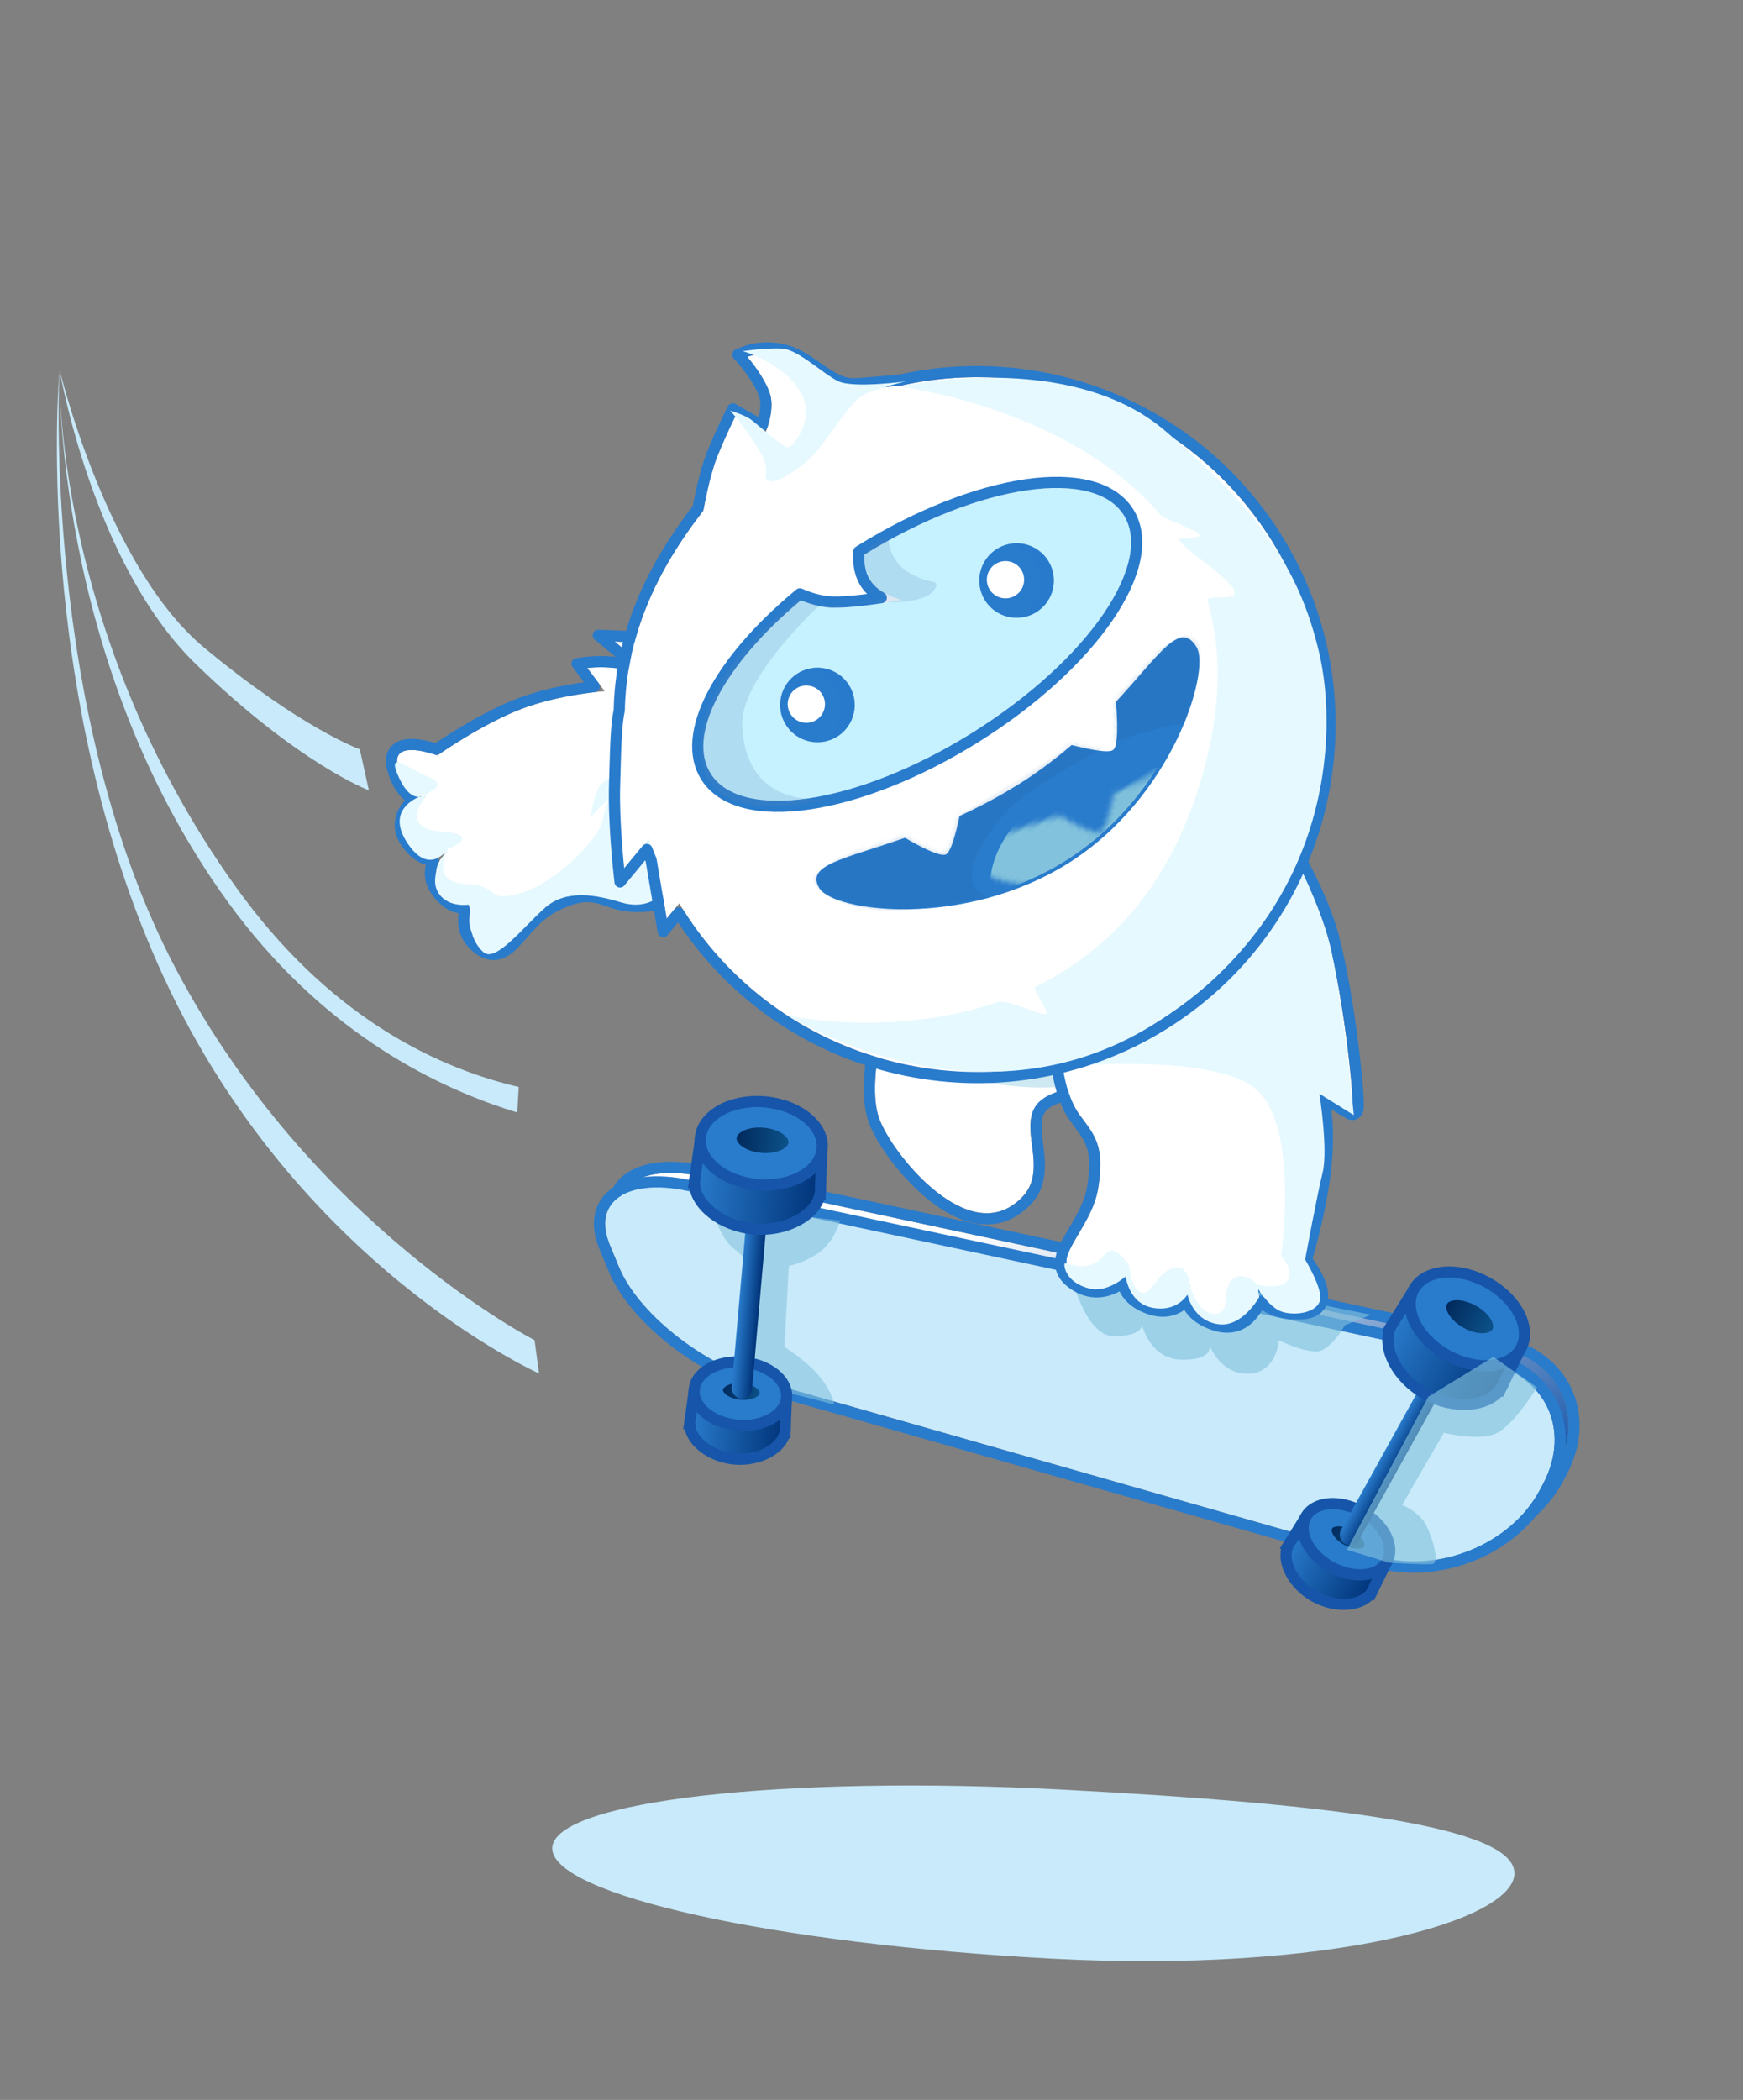<svg xmlns="http://www.w3.org/2000/svg" width="337" height="406" viewBox="0 0 337 406" xmlns:xlink="http://www.w3.org/1999/xlink">
  <rect x="0" y="0" width="337" height="406" fill="#808080" stroke="none"/>
  <defs>
    <path id="a" d="M7.289,0.269 C7.289,0.269 -0.131,11.66 0.28,18.793 C0.691,25.927 8.772,46.007 20.242,42.216 C31.711,38.425 22.058,23.833 35.498,23.833 C48.938,23.833 50.415,33.983 63.67,31.948 C74.213,30.328 75.235,24.484 75.235,18.793 C75.235,13.103 76.823,1.477 76.823,1.477 L7.289,0.269 Z"/>
    <path id="b" d="M26.627,-1.44950718e-13 C26.627,-1.44950718e-13 21.821,4.798 16.431,11.732 C11.04,18.666 3.685,29.468 3.685,29.468 L12.352,26.591 C12.352,26.591 10.221,29.501 8.273,31.864 C6.325,34.227 5.214,36.658 5.214,36.658 L10.822,36.179 C10.822,36.179 6.823,43.556 5.214,51.518 C3.606,59.48 4.195,70.212 4.195,70.212 C4.195,70.212 -3.685,76.173 2.156,77.882 C7.997,79.59 9.803,76.444 9.803,76.444 C9.803,76.444 9.579,83.56 15.411,83.155 C21.242,82.75 21.019,78.361 21.019,78.361 C21.019,78.361 21.46,83.606 26.627,83.155 C31.794,82.704 31.725,78.841 31.725,78.841 C31.725,78.841 34.525,84.412 39.882,82.196 C45.24,79.98 39.164,73.856 39.882,66.377 C40.6,58.899 43.043,57.913 46,55.352 C48.957,52.791 50.588,48.162 50.588,48.162 L26.627,-1.44950718e-13 Z"/>
    <linearGradient id="c" x1="35.905%" x2="102.257%" y1="8.573%" y2="34.625%">
      <stop stop-color="#FFFFFF" offset="0%"/>
      <stop stop-color="#1655A9" offset="100%"/>
    </linearGradient>
    <path id="d" d="M4.21,19.607 C-1.378,12.212 3.945,6.022 16.107,5.616 L173.533,0.35 C185.691,-0.057 193.189,9.091 190.278,20.688 L189.96,21.949 C187.05,33.43 174.835,42.331 162.677,41.924 L38.892,37.784 C26.734,37.378 12.349,30.704 6.759,23.04 L4.21,19.607 Z"/>
    <path id="e" d="M2.314,22.971 C-3.274,15.576 2.049,9.386 14.211,8.98 L171.637,3.714 C183.795,3.307 191.293,12.455 188.382,24.052 L188.064,25.313 C185.154,36.794 172.939,45.695 160.781,45.288 L36.996,41.148 C24.838,40.742 10.453,34.068 4.863,26.404 L2.314,22.971 Z"/>
    <linearGradient id="f" x1="0%" y1="50%" y2="50%">
      <stop stop-color="#297BCC" offset="0%"/>
      <stop stop-color="#003378" offset="100%"/>
    </linearGradient>
    <linearGradient id="g" x1="100%" x2="0%" y1="50%" y2="50%">
      <stop stop-color="#0D578F" offset="0%"/>
      <stop stop-color="#002557" offset="100%"/>
    </linearGradient>
    <path id="h" d="M27.756,1.32597345e-12 C27.756,1.32597345e-12 38.833,10.449 43.745,19.333 C50.333,31.25 57.616,52.266 56.215,50.296 C54.056,50.002 50.336,48.063 48.153,48.178 C48.153,48.178 50.697,50.454 52.56,59.677 C54.423,68.9 53.741,81.332 53.741,81.332 C53.741,81.332 62.87,88.237 56.104,90.217 C49.338,92.196 47.245,88.551 47.245,88.551 C47.245,88.551 47.504,96.794 40.749,96.325 C33.994,95.855 34.253,90.772 34.253,90.772 C34.253,90.772 33.742,96.847 27.756,96.325 C21.771,95.802 21.851,91.327 21.851,91.327 C21.851,91.327 18.608,97.781 12.402,95.214 C6.196,92.647 13.233,85.553 12.402,76.89 C11.571,68.227 8.74,67.086 5.315,64.119 C1.89,61.152 -6.17745854e-12,55.79 -6.17745854e-12,55.79 L27.756,1.32597345e-12 Z"/>
    <path id="i" d="M49.591,22.123 C50.857,20.767 54.483,16.785 57.698,14.475 C61.579,11.687 64.459,9.968 64.459,9.968 L67.615,15.828 C67.615,15.828 71.811,13.029 72.573,9.517 C73.335,6.004 72.573,1.403 72.573,1.403 C72.573,1.403 77.083,2.25 79.785,6.361 C82.488,10.473 82.748,15.611 87.448,18.082 C89.737,19.285 92.577,20.724 94.888,21.884 C121.001,31.092 139.737,55.999 139.737,85.247 C139.737,122.317 109.642,152.413 72.573,152.413 C35.504,152.413 5.409,122.317 5.409,85.247 C5.409,84.844 5.413,84.443 5.42,84.042 L1.803,85.247 L6.291,74.349 C6.516,72.972 6.782,71.609 7.09,70.262 L-2.77111667e-13,72.625 C-2.77111667e-13,72.625 4.234,63.904 8.114,58.201 C10.353,54.909 13.761,49.41 16.243,46.872 C24.126,34.762 35.807,27.149 49.591,22.123 Z"/>
    <path id="j" d="M49.027,0.935 C74.787,1.054 95.614,10.028 95.614,21.065 C95.614,32.175 74.507,41.195 48.509,41.195 C22.511,41.195 1.404,32.175 1.404,21.065 C1.404,12.127 15.064,4.541 33.942,1.917 C34.929,3.301 36.415,5.036 38.367,6.343 C42.191,8.906 50.538,12.204 50.538,12.204 C50.538,12.204 47.248,8.978 47.382,5.442 C47.449,3.661 48.25,2.073 49.027,0.935 Z"/>
    <path id="k" d="M67.696,4.089 C79.813,0.783 86.628,-2.8 86.547,3.345 C86.476,8.694 67.157,25.659 43.273,25.659 C19.39,25.659 -0.062,9.595 0,4.247 C0.061,-1.025 6.943,2.003 19.193,4.757 C20.859,7.971 23.068,11.618 24.241,11.685 C25.349,11.747 28.119,9.131 30.378,6.774 C34.341,7.291 38.648,7.628 43.273,7.628 C47.837,7.628 52.098,7.233 56.027,6.625 C58.311,9.019 61.175,11.749 62.306,11.685 C63.562,11.613 66.003,7.443 67.696,4.089 Z"/>
    <path id="m" d="M0,10.619 C2.353,4.525 10.97,0 21.227,0 C29.303,0 36.362,2.805 40.147,6.973 C33.165,10.342 24.69,12.829 15.546,12.829 C10.07,12.829 4.828,11.985 0,10.619 Z"/>
  </defs>
  <g fill="none" fill-rule="evenodd">
    <rect width="337" height="406"/>
    <g transform="translate(11 19)">
      <path fill="#C8EAFA" d="M193.328,359.466 C247.273,359.466 281.686,347.531 281.686,338.492 C281.686,329.453 247.273,326.731 193.328,326.731 C139.383,326.731 95.651,334.059 95.651,343.099 C95.651,352.138 139.383,359.466 193.328,359.466 Z" transform="rotate(3 188.669 343.099)"/>
      <g transform="rotate(-17 218.7 -84.862)">
        <g transform="translate(78.84 148.76)">
          <g stroke-linecap="round" stroke-linejoin="round">
            <use fill="#FFFFFF" xlink:href="#a"/>
            <path stroke="#297BCC" stroke-width="2.16" d="M6.384,-0.32 C6.325,-0.23 6.218,-0.062 6.07,0.176 C5.825,0.57 5.553,1.02 5.26,1.52 C4.423,2.945 3.587,4.484 2.806,6.081 C1.806,8.125 0.969,10.117 0.35,12.004 C-0.498,14.588 -0.912,16.891 -0.798,18.856 C-0.555,23.078 1.902,30.062 5.206,35.187 C9.517,41.874 14.833,45.142 20.581,43.242 C25.187,41.719 26.944,38.884 27.878,33.66 C27.943,33.298 27.975,33.11 28.104,32.333 C29.069,26.509 30.26,24.913 35.498,24.913 C40.39,24.913 43.32,26.011 48.07,28.944 C48.124,28.977 48.936,29.48 49.174,29.627 C54.461,32.878 57.96,33.917 63.834,33.015 C73.382,31.549 76.315,27.121 76.315,18.793 C76.315,17.073 76.464,14.67 76.732,11.767 C76.84,10.603 76.964,9.381 77.103,8.119 C77.276,6.543 77.461,4.986 77.646,3.518 C77.711,3.004 77.772,2.538 77.826,2.129 C77.858,1.884 77.881,1.713 77.893,1.623 L78.058,0.418 L76.842,0.397 L7.308,-0.811 L6.71,-0.821 L6.384,-0.32 Z"/>
          </g>
          <path fill="#CEE9F1" d="M7.525,9.433 C7.525,9.433 27.369,23.701 40.873,23.701 C54.377,23.701 59.175,25.503 61.748,28.659 C64.32,31.814 62.859,39.63 62.859,39.63 C62.859,39.63 70.002,40.071 72.279,39.052 C74.556,38.034 76.284,36.379 76.284,33.048 C76.284,29.716 74.556,23.701 74.556,23.701 L75.969,6.276 C75.969,6.276 61.954,19.685 39.884,19.685 C17.815,19.685 7.525,9.433 7.525,9.433 Z" style="mix-blend-mode:darken"/>
        </g>
        <g transform="rotate(75 7.707 81.736)">
          <g stroke-linecap="round" stroke-linejoin="round">
            <use fill="#FFFFFF" xlink:href="#b"/>
            <path stroke="#297BCC" stroke-width="2.16" d="M9.403,28.708 C9.051,29.163 8.701,29.611 8.357,30.043 C8.201,30.24 8.047,30.432 7.897,30.618 C7.741,30.811 7.588,30.997 7.44,31.177 C7.385,31.244 7.33,31.311 7.276,31.379 C6.428,32.433 5.679,33.558 5.035,34.683 C4.809,35.077 4.612,35.444 4.444,35.774 C4.342,35.976 4.271,36.124 4.232,36.209 L3.463,37.891 L5.306,37.734 L8.99,37.419 C8.949,37.503 8.909,37.588 8.868,37.674 C8.122,39.245 7.376,40.969 6.68,42.798 C5.584,45.676 4.714,48.54 4.156,51.304 C3.835,52.893 3.586,54.65 3.403,56.548 C3.005,60.665 2.939,65.015 3.063,68.936 C3.072,69.219 3.081,69.478 3.091,69.712 C3.013,69.776 2.929,69.847 2.839,69.923 C2.322,70.363 1.805,70.842 1.319,71.348 C0.532,72.167 -0.099,72.976 -0.518,73.769 C-1.726,76.053 -1.016,78.08 1.852,78.919 C4.851,79.796 7.202,79.591 8.928,78.628 C9.028,79.156 9.168,79.676 9.352,80.179 C10.327,82.844 12.347,84.45 15.486,84.232 C18.117,84.049 19.948,83.102 21.036,81.607 C22.188,83.435 24.081,84.461 26.721,84.231 C29.171,84.017 30.874,83.081 31.876,81.635 C31.966,81.505 32.048,81.376 32.123,81.247 C32.212,81.343 32.304,81.44 32.4,81.537 C34.487,83.653 37.176,84.484 40.295,83.194 C42.278,82.374 43.201,80.969 43.192,79.031 C43.185,77.759 43.118,77.494 42.002,73.736 C41.09,70.66 40.747,68.665 40.957,66.481 C41.429,61.568 42.411,59.738 45.026,57.563 C45.141,57.467 45.261,57.368 45.421,57.238 C45.625,57.072 45.742,56.976 45.834,56.9 C46.183,56.615 46.444,56.396 46.707,56.169 C47.632,55.368 48.478,54.355 49.253,53.18 C49.924,52.161 50.506,51.076 50.999,49.991 C51.172,49.612 51.322,49.259 51.448,48.94 C51.525,48.746 51.578,48.603 51.607,48.521 L51.759,48.09 L51.555,47.681 L27.594,-0.481 L26.925,-1.824 L25.864,-0.764 C25.824,-0.724 25.748,-0.648 25.639,-0.536 C25.458,-0.353 25.249,-0.136 25.012,0.111 C24.337,0.815 23.578,1.628 22.75,2.54 C20.389,5.142 17.954,8.012 15.578,11.069 C14.495,12.462 13.288,14.068 11.977,15.854 C11.674,16.268 11.366,16.689 11.054,17.119 C9.188,19.688 7.239,22.439 5.324,25.19 C4.654,26.153 4.036,27.047 3.485,27.849 C3.291,28.13 3.12,28.38 2.973,28.595 C2.824,28.813 2.824,28.813 2.792,28.86 L0.996,31.498 L4.025,30.493 L9.403,28.708 L9.403,28.708 Z"/>
          </g>
          <path fill="#E6F9FF" d="M32.275,25.42 C32.275,25.42 37.757,36.026 41.249,39.346 C44.741,42.667 50.038,48.424 50.038,48.424 C50.038,48.424 50.841,51.897 47.099,55.155 C43.356,58.414 39.299,62.755 40.208,68.168 C41.117,73.581 44.174,81.823 41.249,82.777 C38.323,83.731 35.095,82.264 33.685,81.222 C32.275,80.18 31.84,80.415 31.84,80.415 C31.84,80.415 30.14,84.415 26.437,84.089 C22.734,83.763 20.653,78.195 20.653,78.195 C20.653,78.195 23.334,84.089 15.118,84.089 C6.903,84.089 9.361,76.199 9.361,76.199 C9.361,76.199 9.935,79.56 3.828,78.759 C-2.279,77.958 3.471,76.277 6.857,73.822 C10.243,71.367 9.361,75.376 9.361,75.376 C9.361,75.376 11.877,84.455 16.977,77.479 C22.076,70.503 20.653,78.017 20.653,78.017 C20.653,78.017 24.119,84.605 28.151,78.759 C32.183,72.913 33.251,77.735 35.28,70.705 C37.309,63.675 34.291,52.118 31.84,49.839 C29.389,47.56 28.897,46.261 28.897,46.261 C28.897,46.261 29.495,50.484 30.14,51.339 C30.786,52.195 26.846,48.813 25.95,46.914 C25.054,45.015 25.331,39.535 28.586,33.276 C31.84,27.017 32.275,25.42 32.275,25.42 Z" style="mix-blend-mode:darken"/>
        </g>
        <g transform="rotate(31 -236.8 142.243)">
          <g transform="translate(.21 14.733)" stroke-linecap="round" stroke-linejoin="round">
            <use fill="url(#c)" xlink:href="#d"/>
            <path stroke="#297BCC" stroke-width="2.16" d="M3.346,20.254 L5.892,23.684 C11.714,31.667 26.444,38.448 38.856,38.864 L162.641,43.004 C175.32,43.428 187.975,34.176 191.007,22.214 L191.326,20.952 C194.415,8.642 186.357,-1.16 173.497,-0.729 L16.071,4.536 C3.143,4.969 -2.875,12.019 3.346,20.254 L3.346,20.254 Z"/>
            <g>
              <use fill="#C8EAFA" xlink:href="#e"/>
              <path stroke="#297BCC" stroke-width="2.16" d="M1.45,23.618 L3.996,27.048 C9.818,35.031 24.548,41.812 36.96,42.228 L160.744,46.368 C173.424,46.792 186.079,37.54 189.111,25.578 L189.429,24.316 C192.519,12.006 184.46,2.204 171.601,2.635 L14.174,7.9 C1.246,8.333 -4.771,15.383 1.45,23.618 L1.45,23.618 Z"/>
            </g>
          </g>
          <path fill="#82C2DC" d="M19.387,25.246 C19.387,25.246 22.466,30.91 25.715,32.328 C28.964,33.746 30.415,35.466 30.415,35.466 L33.465,53.735 L41.955,56.85 L51.937,56.936 C51.937,56.936 51.134,54.801 47.907,52.389 C44.68,49.978 39.896,48.457 39.896,48.457 L36.921,33.019 C36.921,33.019 39.657,31.817 41.984,29.1 C44.311,26.382 44.437,22.144 44.437,22.144 L19.387,25.246 Z" style="mix-blend-mode:multiply" opacity=".577"/>
          <g transform="rotate(-9 39.984 -77.983)">
            <g stroke-width="2.16" transform="translate(3.153 50.506)">
              <path fill="url(#f)" stroke="#1655A9" d="M0.025,12.827 C0.384,16.02 4.531,18.793 9.262,18.793 C13.993,18.793 18.14,16.02 18.499,12.827 L18.524,12.827 L18.515,12.647 C18.521,12.558 18.524,12.469 18.524,12.379 C18.524,12.156 18.505,11.935 18.469,11.718 L18.225,6.861 L13.185,6.861 C11.981,6.478 10.647,6.264 9.262,6.264 C7.877,6.264 6.543,6.478 5.339,6.861 L0.299,6.861 L0.056,11.718 C0.019,11.935 1.23989707e-13,12.156 1.23989707e-13,12.379 C1.23989707e-13,12.469 0.003,12.558 0.009,12.647 L-1.9220181e-13,12.827 L0.025,12.827 Z"/>
              <ellipse cx="9.262" cy="6.115" fill="#297BCC" stroke="#1655A9" rx="8.963" ry="6.115"/>
              <ellipse cx="9.411" cy="5.668" fill="url(#g)" stroke="#297BCC" rx="4.631" ry="2.685"/>
            </g>
            <rect width="3.941" height="38.369" x="10.641" y="19.184" fill="url(#f)" rx="1.971"/>
            <g stroke-width="2.16">
              <path fill="url(#f)" stroke="#1655A9" d="M0.033,16.835 C0.507,21.026 5.978,24.666 12.218,24.666 C18.458,24.666 23.929,21.026 24.403,16.835 L24.436,16.835 L24.424,16.599 C24.432,16.482 24.436,16.365 24.436,16.248 C24.436,15.955 24.411,15.665 24.363,15.38 L24.042,9.005 L17.394,9.005 C15.805,8.503 14.044,8.222 12.218,8.222 C10.392,8.222 8.631,8.503 7.042,9.005 L0.394,9.005 L0.073,15.38 C0.025,15.665 -2.80664381e-14,15.955 -2.80664381e-14,16.248 C-2.80664381e-14,16.365 0.004,16.482 0.012,16.599 L1.1937118e-13,16.835 L0.033,16.835 Z"/>
              <ellipse cx="12.218" cy="8.026" fill="#297BCC" stroke="#1655A9" rx="11.824" ry="8.026"/>
              <ellipse cx="12.415" cy="7.439" fill="url(#g)" stroke="#297BCC" rx="6.109" ry="3.524"/>
            </g>
          </g>
          <g transform="rotate(15 77.248 596.305)">
            <g stroke-width="2.16" transform="translate(3.153 50.506)">
              <path fill="url(#f)" stroke="#1655A9" d="M0.025,12.827 C0.384,16.02 4.531,18.793 9.262,18.793 C13.993,18.793 18.14,16.02 18.499,12.827 L18.524,12.827 L18.515,12.647 C18.521,12.558 18.524,12.469 18.524,12.379 C18.524,12.156 18.505,11.935 18.469,11.718 L18.225,6.861 L13.185,6.861 C11.981,6.478 10.647,6.264 9.262,6.264 C7.877,6.264 6.543,6.478 5.339,6.861 L0.299,6.861 L0.056,11.718 C0.019,11.935 3.90798505e-14,12.156 3.90798505e-14,12.379 C3.90798505e-14,12.469 0.003,12.558 0.009,12.647 L1.59872116e-14,12.827 L0.025,12.827 Z"/>
              <ellipse cx="9.262" cy="6.115" fill="#297BCC" stroke="#1655A9" rx="8.963" ry="6.115"/>
              <ellipse cx="9.411" cy="5.668" fill="url(#g)" stroke="#297BCC" rx="4.631" ry="2.685"/>
            </g>
            <rect width="3.941" height="38.369" x="10.641" y="19.184" fill="url(#f)" rx="1.971"/>
            <g stroke-width="2.16">
              <path fill="url(#f)" stroke="#1655A9" d="M0.033,16.835 C0.507,21.026 5.978,24.666 12.218,24.666 C18.458,24.666 23.929,21.026 24.403,16.835 L24.436,16.835 L24.424,16.599 C24.432,16.482 24.436,16.365 24.436,16.248 C24.436,15.955 24.411,15.665 24.363,15.38 L24.042,9.005 L17.394,9.005 C15.805,8.503 14.044,8.222 12.218,8.222 C10.392,8.222 8.631,8.503 7.042,9.005 L0.394,9.005 L0.073,15.38 C0.025,15.665 -6.01829697e-13,15.955 -6.01829697e-13,16.248 C-6.01829697e-13,16.365 0.004,16.482 0.012,16.599 L-2.39452902e-13,16.835 L0.033,16.835 Z"/>
              <ellipse cx="12.218" cy="8.026" fill="#297BCC" stroke="#1655A9" rx="11.824" ry="8.026"/>
              <ellipse cx="12.415" cy="7.439" fill="url(#g)" stroke="#297BCC" rx="6.109" ry="3.524"/>
            </g>
          </g>
          <path fill="#82C2DC" d="M163.425 60.634C163.425 60.634 170.383 59.377 171.64 58.826 172.897 58.274 170.558 54.135 168.649 51.907 166.741 49.679 163.16 49.183 163.16 49.183L167.604 33.702C167.604 33.702 173.838 33.697 177.009 31.716 180.18 29.735 182.965 20.83 182.965 20.83L173.344 17.152 163.011 27.669 154.906 60.183 163.425 60.634zM90.79 22.385C90.79 22.385 95.982 32.323 101.223 31.017 106.464 29.712 105.967 27.618 105.967 27.618 105.967 27.618 109.058 33.747 115.196 32.218 121.335 30.688 119.468 28.074 119.468 28.074 119.468 28.074 122.657 33.14 128.049 31.797 133.442 30.454 132.355 24.064 132.355 24.064 132.355 24.064 137.092 25.105 139.83 24.423 142.568 23.741 144.019 18.14 144.019 18.14L148.452 14.964 96.833 17.377 90.79 22.385z" style="mix-blend-mode:multiply" opacity=".625"/>
        </g>
        <g transform="rotate(31 -144.296 321.086)">
          <g stroke-linecap="round" stroke-linejoin="round">
            <use fill="#FFFFFF" xlink:href="#h"/>
            <path stroke="#297BCC" stroke-width="2.16" d="M21.423,93.821 C21.536,94.035 21.666,94.251 21.816,94.466 C22.948,96.098 24.873,97.157 27.663,97.4 C30.759,97.671 32.936,96.422 34.224,94.218 C35.431,96.031 37.551,97.185 40.674,97.402 C44.227,97.649 46.501,95.84 47.607,92.819 C47.844,92.17 48.017,91.495 48.134,90.811 C50.109,92.006 52.853,92.293 56.407,91.253 C59.62,90.313 60.401,88.086 59.05,85.532 C58.573,84.629 57.851,83.704 56.949,82.766 C56.391,82.185 55.796,81.634 55.2,81.127 C55.077,81.022 54.958,80.923 54.846,80.831 C54.858,80.539 54.87,80.21 54.882,79.848 C55.025,75.312 54.948,70.281 54.488,65.52 C54.276,63.327 53.989,61.297 53.619,59.463 C53.239,57.583 52.814,55.899 52.351,54.399 C51.75,52.456 51.108,50.888 50.453,49.655 C50.853,49.773 51.301,49.919 51.807,50.093 C51.961,50.146 52.12,50.201 52.325,50.273 C54.232,50.939 54.974,51.18 55.721,51.312 C55.724,51.315 55.728,51.317 55.732,51.319 C56.276,51.674 57.056,51.526 57.362,50.849 C57.516,50.508 57.5,50.278 57.413,49.818 C57.325,49.358 57.122,48.622 56.815,47.642 C56.189,45.644 55.175,42.768 53.985,39.639 C51.026,31.851 47.656,24.175 44.69,18.811 C44.054,17.659 43.301,16.453 42.441,15.198 C41.097,13.236 39.509,11.178 37.727,9.058 C35.708,6.656 33.547,4.298 31.387,2.082 C30.631,1.307 29.928,0.604 29.298,-0.013 C29.076,-0.23 28.88,-0.42 28.71,-0.583 C28.607,-0.682 28.535,-0.75 28.498,-0.786 L28.498,-0.786 L27.438,-1.785 L26.789,-0.481 L-0.967,55.309 L-1.17,55.718 L-1.019,56.149 C-0.986,56.242 -0.925,56.405 -0.837,56.628 C-0.691,56.994 -0.519,57.401 -0.32,57.838 C0.247,59.087 0.918,60.336 1.69,61.508 C2.579,62.857 3.55,64.019 4.608,64.935 C4.911,65.198 5.213,65.45 5.616,65.78 C5.722,65.867 5.858,65.978 6.094,66.17 C6.279,66.322 6.419,66.437 6.552,66.548 C9.617,69.096 10.776,71.257 11.327,76.993 C11.572,79.551 11.173,81.88 10.11,85.462 C8.826,89.791 8.746,90.1 8.739,91.549 C8.729,93.724 9.757,95.289 11.989,96.212 C15.53,97.677 18.574,96.736 20.948,94.331 C21.116,94.16 21.274,93.99 21.423,93.821 Z"/>
          </g>
          <path fill="#E6F9FF" d="M28.879,0.364 C28.879,0.364 40.125,11.737 45.15,21.911 C50.174,32.086 56.962,51.504 56.962,51.504 L49.51,49.108 C49.51,49.108 53.809,59.22 53.809,63.789 C53.809,68.358 54.595,80.883 54.595,80.883 C54.595,80.883 59.298,85.556 59.298,87.823 C59.298,90.09 55.954,91.776 53.012,91.776 C50.07,91.776 46.868,88.228 46.868,88.228 C46.868,88.228 47.731,89.837 47.718,90.063 C47.706,90.288 45.889,96.527 41.451,97.063 C36.319,97.682 34.153,92.934 34.153,92.934 C34.153,92.934 33.109,96.749 28.292,97.063 C23.475,97.377 21.716,92.414 21.716,92.414 C21.716,92.414 19.116,96.411 15.503,96.411 C10.845,96.411 9.644,93.498 9.644,92.934 C9.644,92.369 14.721,94.057 16.806,89.208 C17.928,86.598 21.716,90.063 21.716,90.063 C21.716,90.063 23.346,94.568 25.335,94.731 C27.324,94.894 27.428,90.9 29.435,89.208 C32.868,86.317 34.153,91.157 34.153,91.157 C34.153,91.157 36.991,96.168 40.17,95.3 C43.35,94.432 40.339,90.935 41.737,88.228 C43.134,85.521 46.868,87.823 46.868,87.823 C46.868,87.823 51.424,87.845 52.256,85.633 C53.087,83.422 49.906,81.281 49.906,81.281 C49.906,81.281 47.291,55.811 37.206,51.135 C27.12,46.46 0.337,55.986 0.337,55.986 C0.337,55.986 16.46,40.984 21.388,27.749 C26.316,14.515 28.879,0.364 28.879,0.364 Z" style="mix-blend-mode:darken"/>
        </g>
        <g transform="rotate(-15 152.725 -85.433)">
          <g>
            <g stroke-linecap="round" stroke-linejoin="round">
              <use fill="#FFFFFF" xlink:href="#i"/>
              <path stroke="#297BCC" stroke-width="2.16" d="M48.977,21.198 C34.044,26.685 22.897,34.715 15.395,46.195 C14.363,47.265 13.161,48.819 11.704,50.909 C11.343,51.426 10.967,51.975 10.563,52.575 C9.984,53.433 7.719,56.861 7.221,57.593 C6.922,58.033 6.615,58.498 6.302,58.986 C5.624,60.045 4.92,61.207 4.195,62.456 C2.964,64.579 1.732,66.85 0.558,69.121 C0.147,69.915 -0.227,70.653 -0.558,71.316 C-0.756,71.714 -0.897,72 -0.972,72.154 L-2.092,74.461 L0.342,73.65 L5.639,71.884 C5.496,72.604 5.365,73.326 5.245,74.052 L0.804,84.836 L-0.094,87.018 L2.145,86.272 L4.33,85.543 C4.49,123.074 35.007,153.493 72.573,153.493 C110.238,153.493 140.817,122.913 140.817,85.247 C140.817,56.111 122.351,30.453 95.311,20.888 C92.488,19.471 89.941,18.172 87.951,17.126 C85.692,15.939 84.662,14.402 83.043,10.543 C82.937,10.291 82.937,10.291 82.831,10.037 C82.749,9.843 82.68,9.681 82.614,9.525 C81.93,7.922 81.385,6.828 80.688,5.768 C79.9,4.57 78.931,3.558 77.823,2.717 C75.946,1.294 74.072,0.586 72.772,0.341 L71.255,0.057 L71.508,1.579 C71.517,1.634 71.534,1.746 71.556,1.908 C71.594,2.183 71.632,2.495 71.668,2.838 C71.826,4.351 71.883,5.907 71.782,7.345 C71.732,8.05 71.645,8.702 71.518,9.288 C71.262,10.467 70.495,11.698 69.367,12.895 C68.921,13.367 68.446,13.806 67.967,14.203 L65.41,9.456 L64.875,8.462 L63.906,9.04 C63.811,9.097 63.633,9.205 63.38,9.362 C62.961,9.621 62.481,9.924 61.948,10.269 C60.427,11.251 58.781,12.367 57.068,13.598 C56.585,13.945 56.083,14.335 55.562,14.766 C54.799,15.397 54.004,16.11 53.179,16.894 C52.313,17.717 51.446,18.587 50.553,19.521 C50.216,19.873 49.89,20.218 49.538,20.596 C49.418,20.724 49.156,21.006 48.977,21.198 L48.977,21.198 Z"/>
            </g>
            <path fill="#E6F9FF" d="M72.417,-2.34479103e-13 C72.417,-2.34479103e-13 77.506,5.584 77.71,12.018 C77.914,18.452 70.923,20.906 70,20.414 C69.077,19.923 67.289,13.249 66.674,11.875 C66.059,10.502 64.281,8.484 64.281,8.484 C64.281,8.484 66.112,19.881 63.841,22.22 C61.57,24.56 65.555,25.439 71.302,24.662 C77.049,23.885 84.4,18.882 88.521,19.648 C92.641,20.414 96.128,21.704 96.128,21.704 C96.128,21.704 86.653,17.439 84.945,14.657 C83.237,11.875 81.654,5.435 79.168,3.647 C76.683,1.86 72.417,-2.34479103e-13 72.417,-2.34479103e-13 Z" style="mix-blend-mode:darken"/>
            <path fill="#E6F9FF" d="M11.771,113.604 C11.771,113.604 30.144,152.477 70.78,152.477 C111.417,152.477 130.835,123.855 136.041,108.462 C141.246,93.07 140.891,79.831 133.52,56.369 C126.148,32.908 94.543,21.909 94.543,21.909 C94.543,21.909 120.073,42.558 124.095,69.547 C124.271,70.728 128.385,75.599 128.475,76.803 C128.565,78.007 124.601,74.856 124.617,75.73 C124.667,78.354 128.909,86.819 128.475,89.525 C128.041,92.231 123.446,86.984 122.991,88.626 C120.614,97.189 115.461,106.021 106.335,114.758 C88.505,131.828 70.643,135.829 55.322,134.201 C54.399,134.103 55.117,139.873 54.214,139.736 C53.31,139.599 49.29,133.28 47.697,132.91 C26.494,127.993 11.771,113.604 11.771,113.604 Z" style="mix-blend-mode:multiply"/>
          </g>
          <g transform="translate(22.468 44.893)">
            <g stroke-linecap="round" stroke-linejoin="round">
              <use fill="#C6F1FF" xlink:href="#j"/>
              <path stroke="#297BCC" stroke-width="2.16" d="M47.409,9.725 C46.236,9.215 45.079,8.691 43.98,8.167 C43.02,7.709 42.135,7.266 41.342,6.842 C40.4,6.338 39.601,5.87 38.968,5.446 C37.386,4.386 35.996,2.937 34.821,1.29 L34.441,0.757 L33.793,0.847 C14.072,3.589 0.324,11.544 0.324,21.065 C0.324,33.023 21.975,42.275 48.509,42.275 C75.043,42.275 96.694,33.022 96.694,21.065 C96.694,9.193 75.346,-0.023 49.032,-0.145 L48.459,-0.147 L48.136,0.326 C47.055,1.906 46.37,3.613 46.303,5.401 C46.248,6.859 46.662,8.311 47.409,9.725 Z"/>
            </g>
            <path fill="#5588BB" d="M18.364,37.241 C18.364,37.241 -5.361,30.858 1.777,16.935 C8.914,3.013 33.599,1.512 33.599,1.512 C33.599,1.512 37.526,6.718 39.153,6.662 C39.619,6.646 48.373,10.461 48.373,10.461 C48.373,10.461 47.233,8.895 47.269,5.82 C47.305,2.744 47.624,5.698 47.634,5.584 C47.828,3.299 47.522,1.434 49.106,0.79 C53.276,-0.906 54.609,0.79 54.609,0.79 C54.609,0.79 52.393,4.497 54.559,8.544 C56.726,12.591 58.447,12.483 57.612,13.402 C56.778,14.321 54.211,14.874 49.106,11.815 C44.001,8.756 36.054,4.746 36.054,4.746 C36.054,4.746 15.917,8.53 11.47,16.471 C3.141,31.344 18.364,37.241 18.364,37.241 Z" opacity=".196" style="mix-blend-mode:multiply"/>
          </g>
          <g transform="translate(41.192 58.454)">
            <path fill="#297BCC" d="M7.212,0 C11.193,0 14.424,3.232 14.424,7.212 C14.424,11.193 11.193,14.425 7.212,14.425 C3.232,14.425 0,11.193 0,7.212 C0,3.232 3.232,0 7.212,0 Z"/>
            <path fill="#297BCC" d="M10.221,0.657 C12.701,1.798 14.424,4.305 14.424,7.212 C14.424,11.193 11.193,14.425 7.212,14.425 C6.336,14.425 5.509,14.186 4.718,13.981 C4.185,13.843 9.788,13.059 11.221,9.306 C13.181,4.174 10.221,0.657 10.221,0.657 Z" opacity=".48" style="mix-blend-mode:multiply"/>
            <path fill="#FFFFFF" d="M5.478,2.338 C7.469,2.338 9.085,3.954 9.085,5.944 C9.085,7.935 7.469,9.551 5.478,9.551 C3.488,9.551 1.872,7.935 1.872,5.944 C1.872,3.954 3.488,2.338 5.478,2.338 Z"/>
            <g transform="translate(45.405)">
              <path fill="#297BCC" d="M7.212,0 C11.193,0 14.424,3.232 14.424,7.212 C14.424,11.193 11.193,14.425 7.212,14.425 C3.232,14.425 0,11.193 0,7.212 C0,3.232 3.232,0 7.212,0 Z"/>
              <path fill="#297BCC" d="M10.219,0.655 C12.699,1.796 14.423,4.303 14.423,7.211 C14.423,11.191 11.191,14.423 7.21,14.423 C6.334,14.423 5.507,14.184 4.717,13.98 C4.183,13.842 9.786,13.057 11.219,9.304 C13.179,4.172 10.219,0.655 10.219,0.655 Z" opacity=".48" style="mix-blend-mode:multiply"/>
              <path fill="#FFFFFF" d="M5.478,2.338 C7.469,2.338 9.085,3.954 9.085,5.944 C9.085,7.935 7.469,9.551 5.478,9.551 C3.488,9.551 1.872,7.935 1.872,5.944 C1.872,3.954 3.488,2.338 5.478,2.338 Z"/>
            </g>
          </g>
          <g transform="translate(29.958 91.656)">
            <mask id="l" fill="white">
              <use xlink:href="#k"/>
            </mask>
            <use fill="#297BCC" xlink:href="#k"/>
            <g transform="translate(27.618 12.158)" mask="url(#l)">
              <mask id="n" fill="white">
                <use xlink:href="#m"/>
              </mask>
              <use fill="#82C2DC" xlink:href="#m"/>
              <path fill="#2268AC" d="M16.46,12.775 C16.46,12.775 25.376,11.213 26.412,7.43 C27.448,3.647 25.657,0.308 25.657,0.308 C25.657,0.308 31.82,1.087 34.598,2.748 C37.376,4.409 40.341,6.934 40.341,6.934 C40.341,6.934 33.167,10.399 29.062,11.587 C24.957,12.775 16.46,12.775 16.46,12.775 Z" opacity=".165" style="mix-blend-mode:multiply" mask="url(#n)"/>
            </g>
            <path fill="#2268AC" d="M27.056,23.37 C27.056,23.37 19.738,16.853 37.775,11.049 C44.752,8.804 63.431,10.517 64.064,10.654 C71.586,12.271 76.853,14.617 76.853,14.617 C76.853,14.617 90.966,3.807 86.733,0.636 C82.5,-2.535 51.295,5.099 46.05,5.099 C40.804,5.099 0.843,-1.083 -0.219,2.231 C-1.281,5.545 3.95,12.962 12.35,16.853 C20.749,20.744 27.056,23.37 27.056,23.37 Z" opacity=".522" style="mix-blend-mode:multiply" mask="url(#l)"/>
          </g>
        </g>
      </g>
      <path fill="#C8EAFA" d="M93.22,246.543 C93.22,246.543 46.521,225.752 20.742,170.119 C-5.037,114.486 0.5,52.438 0.5,52.438 C0.5,52.438 -3.152,118.944 23.088,168.495 C49.327,218.045 92.354,240.107 92.354,240.107 L93.22,246.543 Z"/>
      <path fill="#C8EAFA" d="M89.016,196.088 C89.016,196.088 88.405,195.901 88.097,195.805 C71.73,190.665 50.609,179.535 33.129,155.49 C-0.795,108.827 0.5,52.438 0.5,52.438 C0.5,52.438 -0.967,102.721 34.514,152.364 C52.066,176.921 72.368,187.014 88.403,190.943 C88.702,191.016 89.294,191.156 89.294,191.156 L89.016,196.088 Z"/>
      <path fill="#C8EAFA" d="M60.323,133.811 C60.323,133.811 46.734,128.708 26.806,109.34 C6.879,89.972 0.5,52.438 0.5,52.438 C0.5,52.438 9.654,90.581 28.463,106.208 C47.273,121.836 58.562,125.871 58.562,125.871 L60.323,133.811 Z"/>
    </g>
  </g>
</svg>
